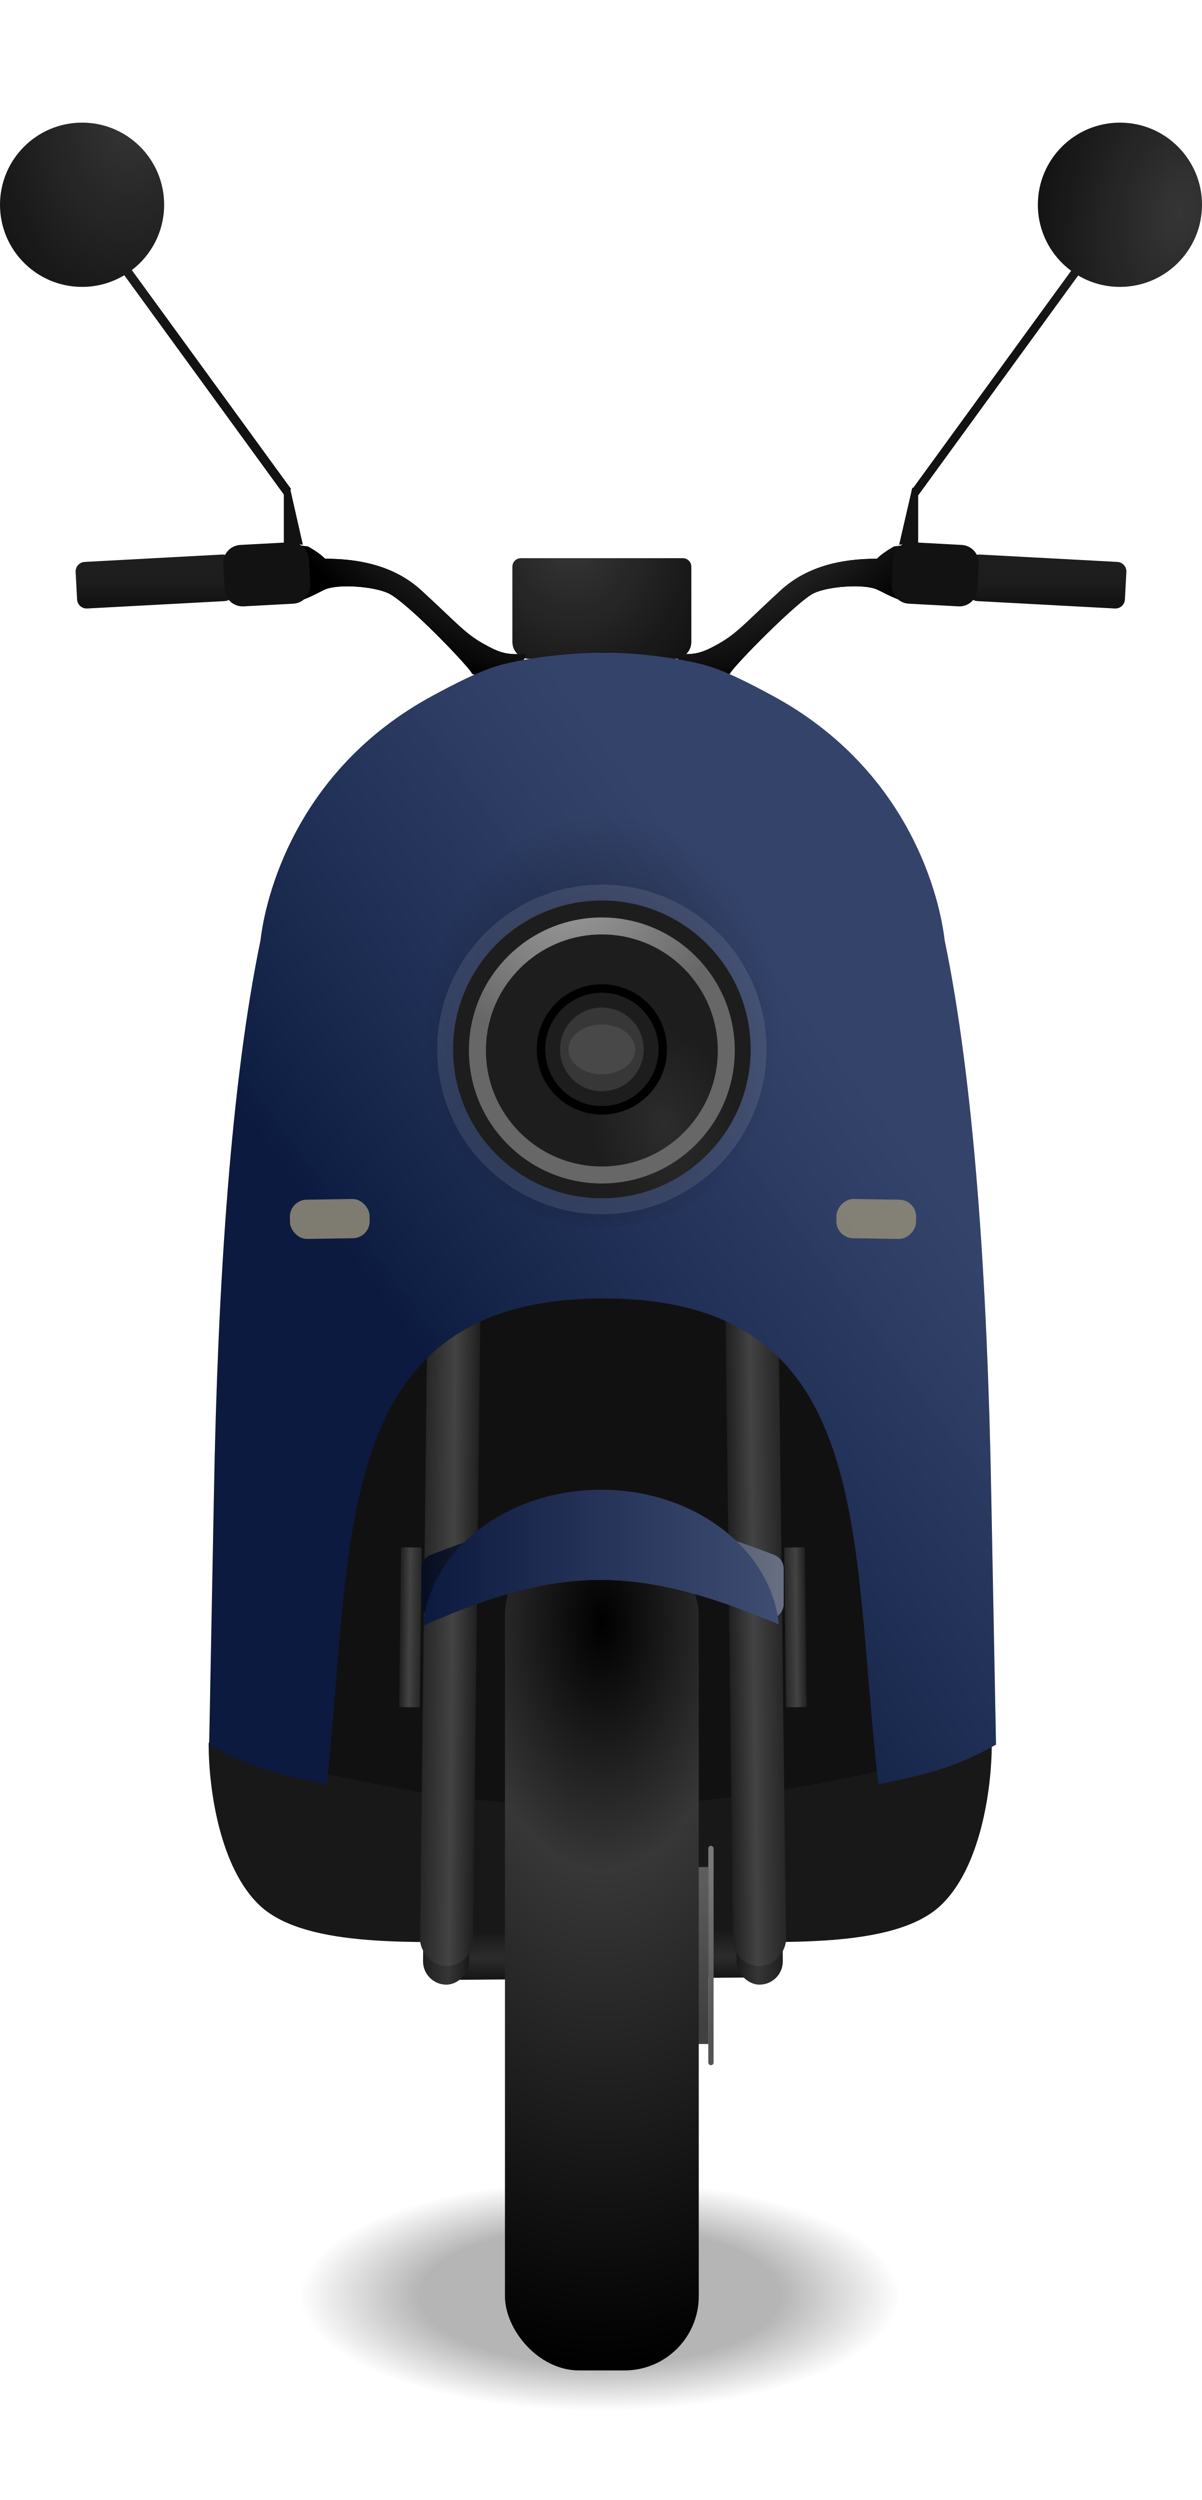 <svg width="433" height="900" viewBox="0 0 433 900" fill="none" xmlns="http://www.w3.org/2000/svg">
<g filter="url(#filter0_f_2015_8233)">
<rect width="215.546" height="83.166" rx="27.849" transform="matrix(1 0 0 -1 108.346 867.914)" fill="url(#paint0_radial_2015_8233)" fill-opacity="0.29"/>
</g>
<path d="M184.572 203.992C184.572 202.307 185.939 200.94 187.624 200.94H245.993C247.679 200.94 249.045 202.307 249.045 203.992V231.079C249.045 234.45 246.313 237.182 242.941 237.182H190.676C187.305 237.182 184.572 234.45 184.572 231.079V203.992Z" fill="#121212"/>
<path d="M184.572 203.992C184.572 202.307 185.939 200.94 187.624 200.94H245.993C247.679 200.94 249.045 202.307 249.045 203.992V231.079C249.045 234.45 246.313 237.182 242.941 237.182H190.676C187.305 237.182 184.572 234.45 184.572 231.079V203.992Z" fill="url(#paint1_radial_2015_8233)" fill-opacity="0.15"/>
<path fill-rule="evenodd" clip-rule="evenodd" d="M117.12 201.131C129.137 201.131 141.96 203.508 151.836 212.576C155.508 215.947 158.34 218.63 160.662 220.83C167.547 227.352 169.948 229.626 176.443 232.986C181.361 235.53 183.716 235.51 188.065 235.475C188.607 235.47 189.181 235.466 189.795 235.466L187.506 239.662C185.217 240.425 171.026 244.469 169.957 242.333C168.622 239.662 146.495 216.581 139.819 213.529C134.385 211.046 121.783 210.154 117.12 212.194C116.571 212.434 115.85 212.798 115.02 213.216C111.234 215.123 105.195 218.165 103.004 215.818L99.762 201.131L105.675 196.744C105.651 196.267 105.936 196.067 111.016 196.744C114.152 198.606 115.473 199.564 117.12 201.131ZM315.88 201.131C303.863 201.131 291.04 203.508 281.164 212.576C277.492 215.947 274.66 218.63 272.338 220.83C265.453 227.352 263.052 229.627 256.557 232.986C251.639 235.53 249.284 235.51 244.935 235.475C244.393 235.47 243.819 235.466 243.205 235.466L245.494 239.662C247.783 240.425 261.975 244.469 263.043 242.333C264.378 239.662 287.459 216.2 293.181 213.53C298.595 211.003 311.217 210.154 315.88 212.194C316.429 212.434 317.15 212.798 317.98 213.216C321.766 215.123 327.805 218.165 329.996 215.819L333.238 201.131L327.325 196.744C327.349 196.267 327.064 196.067 321.984 196.744C318.848 198.606 317.527 199.564 315.88 201.131Z" fill="#1E1E1E"/>
<path fill-rule="evenodd" clip-rule="evenodd" d="M117.12 201.131C129.137 201.131 141.96 203.508 151.836 212.576C155.508 215.947 158.34 218.63 160.662 220.83C167.547 227.352 169.948 229.626 176.443 232.986C181.361 235.53 183.716 235.51 188.065 235.475C188.607 235.47 189.181 235.466 189.795 235.466L187.506 239.662C185.217 240.425 171.026 244.469 169.957 242.333C168.622 239.662 146.495 216.581 139.819 213.529C134.385 211.046 121.783 210.154 117.12 212.194C116.571 212.434 115.85 212.798 115.02 213.216C111.234 215.123 105.195 218.165 103.004 215.818L99.762 201.131L105.675 196.744C105.651 196.267 105.936 196.067 111.016 196.744C114.152 198.606 115.473 199.564 117.12 201.131ZM315.88 201.131C303.863 201.131 291.04 203.508 281.164 212.576C277.492 215.947 274.66 218.63 272.338 220.83C265.453 227.352 263.052 229.627 256.557 232.986C251.639 235.53 249.284 235.51 244.935 235.475C244.393 235.47 243.819 235.466 243.205 235.466L245.494 239.662C247.783 240.425 261.975 244.469 263.043 242.333C264.378 239.662 287.459 216.2 293.181 213.53C298.595 211.003 311.217 210.154 315.88 212.194C316.429 212.434 317.15 212.798 317.98 213.216C321.766 215.123 327.805 218.165 329.996 215.819L333.238 201.131L327.325 196.744C327.349 196.267 327.064 196.067 321.984 196.744C318.848 198.606 317.527 199.564 315.88 201.131Z" fill="url(#paint2_radial_2015_8233)"/>
<path fill-rule="evenodd" clip-rule="evenodd" d="M30.487 202.282C28.593 202.384 27.141 204.001 27.242 205.895L27.774 215.799C27.876 217.693 29.493 219.145 31.387 219.044L80.91 216.384C82.804 216.283 84.256 214.665 84.155 212.772L83.623 202.867C83.521 200.973 81.904 199.521 80.01 199.622L30.487 202.282ZM402.513 202.282C404.406 202.384 405.859 204.001 405.757 205.895L405.225 215.799C405.124 217.693 403.506 219.145 401.613 219.044L352.089 216.384C350.196 216.283 348.743 214.665 348.845 212.772L349.377 202.867C349.479 200.973 351.096 199.521 352.989 199.622L402.513 202.282Z" fill="#161616"/>
<path fill-rule="evenodd" clip-rule="evenodd" d="M30.487 202.282C28.593 202.384 27.141 204.001 27.242 205.895L27.774 215.799C27.876 217.693 29.493 219.145 31.387 219.044L80.91 216.384C82.804 216.283 84.256 214.665 84.155 212.772L83.623 202.867C83.521 200.973 81.904 199.521 80.01 199.622L30.487 202.282ZM402.513 202.282C404.406 202.384 405.859 204.001 405.757 205.895L405.225 215.799C405.124 217.693 403.506 219.145 401.613 219.044L352.089 216.384C350.196 216.283 348.743 214.665 348.845 212.772L349.377 202.867C349.479 200.973 351.096 199.521 352.989 199.622L402.513 202.282Z" fill="url(#paint3_linear_2015_8233)" fill-opacity="0.15"/>
<path fill-rule="evenodd" clip-rule="evenodd" d="M29.566 103.277C35.125 103.277 40.326 101.742 44.768 99.074L102.241 178.019V195.282L102.476 195.31L86.559 196.164C82.983 196.356 80.239 199.412 80.431 202.988L80.923 212.15C81.115 215.727 84.17 218.47 87.747 218.278L105.638 217.318C109.215 217.125 111.959 214.07 111.767 210.494L111.275 201.332C111.148 198.973 109.776 196.976 107.829 195.945L109.108 196.097L104.609 176.301L104.902 176.088L104.406 175.407L104.34 175.114L104.245 175.186L47.489 97.227C54.566 91.825 59.132 83.301 59.132 73.711C59.132 57.382 45.895 44.145 29.566 44.145C13.237 44.145 0 57.382 0 73.711C0 90.04 13.237 103.277 29.566 103.277Z" fill="#121212"/>
<path fill-rule="evenodd" clip-rule="evenodd" d="M29.566 103.277C35.125 103.277 40.326 101.742 44.768 99.074L102.241 178.019V195.282L102.476 195.31L86.559 196.164C82.983 196.356 80.239 199.412 80.431 202.988L80.923 212.15C81.115 215.727 84.17 218.47 87.747 218.278L105.638 217.318C109.215 217.125 111.959 214.07 111.767 210.494L111.275 201.332C111.148 198.973 109.776 196.976 107.829 195.945L109.108 196.097L104.609 176.301L104.902 176.088L104.406 175.407L104.34 175.114L104.245 175.186L47.489 97.227C54.566 91.825 59.132 83.301 59.132 73.711C59.132 57.382 45.895 44.145 29.566 44.145C13.237 44.145 0 57.382 0 73.711C0 90.04 13.237 103.277 29.566 103.277Z" fill="url(#paint4_radial_2015_8233)" fill-opacity="0.15"/>
<path fill-rule="evenodd" clip-rule="evenodd" d="M403.434 103.277C397.943 103.277 392.802 101.78 388.396 99.172L330.778 178.317L330.759 178.303V195.297L330.608 195.314L346.441 196.164C350.017 196.356 352.761 199.412 352.569 202.988L352.077 212.15C351.885 215.727 348.83 218.47 345.253 218.278L327.362 217.318C323.785 217.125 321.041 214.07 321.233 210.494L321.725 201.332C321.852 198.975 323.221 196.98 325.164 195.948L323.892 196.097L328.407 176.591L328.31 176.521L328.476 176.293L328.66 175.496L328.918 175.686L385.851 97.483C378.581 92.096 373.868 83.454 373.868 73.711C373.868 57.382 387.105 44.145 403.434 44.145C419.763 44.145 433 57.382 433 73.711C433 90.04 419.763 103.277 403.434 103.277Z" fill="#121212"/>
<path fill-rule="evenodd" clip-rule="evenodd" d="M403.434 103.277C397.943 103.277 392.802 101.78 388.396 99.172L330.778 178.317L330.759 178.303V195.297L330.608 195.314L346.441 196.164C350.017 196.356 352.761 199.412 352.569 202.988L352.077 212.15C351.885 215.727 348.83 218.47 345.253 218.278L327.362 217.318C323.785 217.125 321.041 214.07 321.233 210.494L321.725 201.332C321.852 198.975 323.221 196.98 325.164 195.948L323.892 196.097L328.407 176.591L328.31 176.521L328.476 176.293L328.66 175.496L328.918 175.686L385.851 97.483C378.581 92.096 373.868 83.454 373.868 73.711C373.868 57.382 387.105 44.145 403.434 44.145C419.763 44.145 433 57.382 433 73.711C433 90.04 419.763 103.277 403.434 103.277Z" fill="url(#paint5_radial_2015_8233)" fill-opacity="0.15"/>
<path d="M338.77 686.015C353.105 672.635 357.272 644.431 357.272 627.645L286.791 462.075H216.309H145.732L75.155 627.645C75.155 644.431 79.322 672.635 93.657 686.015C110.825 702.038 153.362 698.413 174.344 699.367H216.309H258.083C279.065 698.413 321.602 702.038 338.77 686.015Z" fill="#181818"/>
<path d="M145.732 462.075H216.309H286.791L357.272 627.645C243.867 657.664 181.994 657.746 75.155 627.645L145.732 462.075Z" fill="#111111"/>
<rect width="7.424" height="57.533" transform="matrix(-1 -0.012 -0.012 1 151.899 557.074)" fill="url(#paint6_linear_2015_8233)"/>
<rect width="16.652" height="127.043" rx="8.326" transform="matrix(-4.37114e-08 1 1 -0.008 153.744 696.124)" fill="url(#paint7_linear_2015_8233)"/>
<rect width="16.652" height="127.043" rx="8.326" transform="matrix(-4.37114e-08 1 1 -0.008 153.744 696.124)" fill="black" fill-opacity="0.34"/>
<rect width="16.652" height="20.079" rx="8.326" transform="matrix(-1 0.016 -0.008 -1 282.06 714.295)" fill="url(#paint8_linear_2015_8233)"/>
<rect width="16.652" height="20.079" rx="8.326" transform="matrix(-1 0.016 -0.008 -1 282.06 714.295)" fill="black" fill-opacity="0.2"/>
<rect width="16.652" height="20.079" rx="8.326" transform="matrix(1 0.016 0.008 -1 152.333 714.295)" fill="url(#paint9_linear_2015_8233)"/>
<rect width="16.652" height="20.079" rx="8.326" transform="matrix(1 0.016 0.008 -1 152.333 714.295)" fill="black" fill-opacity="0.2"/>
<rect x="154.062" y="464.071" width="19.075" height="243.577" rx="9.537" transform="rotate(0.668 154.062 464.071)" fill="url(#paint10_linear_2015_8233)"/>
<rect x="282.493" y="557.074" width="7.424" height="57.533" transform="rotate(-0.668 282.493 557.074)" fill="url(#paint11_linear_2015_8233)"/>
<rect width="19.075" height="243.577" rx="9.537" transform="matrix(-1 0.012 0.012 1 280.331 464.071)" fill="url(#paint12_linear_2015_8233)"/>
<path d="M156.032 250.344C105.757 277.415 95.437 324.418 93.848 338.47C83.293 389.336 78.435 460.931 77.062 537.993L75.346 628.027C90.161 636.267 98.662 638.324 117.691 642.333C127.285 554.895 118.456 467.416 217.454 467.416C316.452 467.416 306.096 554.895 316.452 642.333C335.481 638.324 343.982 636.267 358.797 628.027L357.081 537.993C355.708 460.931 350.85 389.336 340.295 338.47C338.706 324.418 328.386 277.415 278.111 250.344C270.672 246.338 260.753 241.09 252.742 239.09C238.887 235.631 221.442 234.681 217.454 235.084C213.466 234.681 195.256 235.631 181.402 239.09C173.39 241.09 163.471 246.338 156.032 250.344Z" fill="#0F214F"/>
<path d="M156.032 250.344C105.757 277.415 95.437 324.418 93.848 338.47C83.293 389.336 78.435 460.931 77.062 537.993L75.346 628.027C90.161 636.267 98.662 638.324 117.691 642.333C127.285 554.895 118.456 467.416 217.454 467.416C316.452 467.416 306.096 554.895 316.452 642.333C335.481 638.324 343.982 636.267 358.797 628.027L357.081 537.993C355.708 460.931 350.85 389.336 340.295 338.47C338.706 324.418 328.386 277.415 278.111 250.344C270.672 246.338 260.753 241.09 252.742 239.09C238.887 235.631 221.442 234.681 217.454 235.084C213.466 234.681 195.256 235.631 181.402 239.09C173.39 241.09 163.471 246.338 156.032 250.344Z" fill="url(#paint13_linear_2015_8233)" fill-opacity="0.2" style="mix-blend-mode:luminosity"/>
<ellipse cx="216.809" cy="367.273" rx="69.242" ry="74.392" fill="url(#paint14_radial_2015_8233)" style="mix-blend-mode:multiply"/>
<circle cx="216.809" cy="377.764" r="59.323" fill="white" fill-opacity="0.1" style="mix-blend-mode:luminosity"/>
<rect x="255.15" y="664.46" width="1.907" height="78.97" rx="0.954" fill="#535353"/>
<rect x="255.15" y="664.46" width="1.907" height="78.97" rx="0.954" fill="url(#paint15_linear_2015_8233)" fill-opacity="0.22" style="mix-blend-mode:luminosity"/>
<rect width="3.815" height="63.71" transform="matrix(-1 0 0 1 255.15 672.09)" fill="#414141"/>
<rect width="3.815" height="63.71" transform="matrix(-1 0 0 1 255.15 672.09)" fill="url(#paint16_linear_2015_8233)" fill-opacity="0.14" style="mix-blend-mode:luminosity"/>
<rect x="181.902" y="554.588" width="69.814" height="298.713" rx="26.705" fill="url(#paint17_radial_2015_8233)"/>
<path d="M151.836 564.677C151.836 562.5 153.172 560.531 155.198 559.734C202.915 540.97 231.198 541.177 278.926 559.741C280.963 560.533 282.308 562.508 282.308 564.693V577.387C282.308 581.222 278.368 583.801 274.812 582.363C230.608 564.482 202.986 563.927 159.42 582.195C155.848 583.692 151.836 581.113 151.836 577.239V564.677Z" fill="#0F214F"/>
<path d="M151.836 564.677C151.836 562.5 153.172 560.531 155.198 559.734C202.915 540.97 231.198 541.177 278.926 559.741C280.963 560.533 282.308 562.508 282.308 564.693V577.387C282.308 581.222 278.368 583.801 274.812 582.363C230.608 564.482 202.986 563.927 159.42 582.195C155.848 583.692 151.836 581.113 151.836 577.239V564.677Z" fill="url(#paint18_linear_2015_8233)" fill-opacity="0.48" style="mix-blend-mode:overlay"/>
<path d="M151.836 564.677C151.836 562.5 153.172 560.531 155.198 559.734C202.915 540.97 231.198 541.177 278.926 559.741C280.963 560.533 282.308 562.508 282.308 564.693V577.387C282.308 581.222 278.368 583.801 274.812 582.363C230.608 564.482 202.986 563.927 159.42 582.195C155.848 583.692 151.836 581.113 151.836 577.239V564.677Z" fill="black" fill-opacity="0.2"/>
<g filter="url(#filter1_d_2015_8233)">
<path d="M280.548 584.739C230.526 563.545 202.054 563.055 152.404 585.236C154.923 557.85 182.658 536.277 216.5 536.277C250.138 536.277 277.741 557.59 280.548 584.739Z" fill="#0F214F"/>
<path d="M280.548 584.739C230.526 563.545 202.054 563.055 152.404 585.236C154.923 557.85 182.658 536.277 216.5 536.277C250.138 536.277 277.741 557.59 280.548 584.739Z" fill="url(#paint19_linear_2015_8233)" fill-opacity="0.2" style="mix-blend-mode:overlay"/>
</g>
<circle cx="216.809" cy="377.764" r="53.6" fill="#1F1F1F"/>
<circle cx="216.809" cy="377.764" r="53.6" fill="url(#paint20_radial_2015_8233)" fill-opacity="0.06"/>
<g filter="url(#filter2_f_2015_8233)">
<circle cx="216.809" cy="378.146" r="44.826" stroke="#868686" stroke-width="6.104"/>
<circle cx="216.809" cy="378.146" r="44.826" stroke="url(#paint21_radial_2015_8233)" stroke-opacity="0.23" stroke-width="6.104"/>
</g>
<circle cx="216.81" cy="377.765" r="23.462" fill="black"/>
<circle cx="216.811" cy="377.765" r="20.41" fill="#1D1D1D"/>
<g filter="url(#filter3_f_2015_8233)">
<circle cx="216.81" cy="377.764" r="15.069" fill="#373737"/>
</g>
<g filter="url(#filter4_f_2015_8233)">
<ellipse cx="216.81" cy="377.765" rx="12.017" ry="8.965" fill="#484848"/>
</g>
<g filter="url(#filter5_i_2015_8233)">
<rect x="104.344" y="431.198" width="28.694" height="14.115" rx="6.104" transform="rotate(-0.865 104.344 431.198)" fill="#6F6F6F" fill-opacity="0.8"/>
<rect x="104.344" y="431.198" width="28.694" height="14.115" rx="6.104" transform="rotate(-0.865 104.344 431.198)" fill="#CEC089" fill-opacity="0.3"/>
</g>
<g filter="url(#filter6_i_2015_8233)">
<rect width="28.694" height="14.115" rx="6.104" transform="matrix(-1 -0.015 -0.015 1 330.101 431.198)" fill="#6F6F6F" fill-opacity="0.8"/>
<rect width="28.694" height="14.115" rx="6.104" transform="matrix(-1 -0.015 -0.015 1 330.101 431.198)" fill="#CEC089" fill-opacity="0.3"/>
</g>
<defs>
<filter id="filter0_f_2015_8233" x="99.686" y="776.088" width="232.866" height="100.487" filterUnits="userSpaceOnUse" color-interpolation-filters="sRGB">
<feFlood flood-opacity="0" result="BackgroundImageFix"/>
<feBlend mode="normal" in="SourceGraphic" in2="BackgroundImageFix" result="shape"/>
<feGaussianBlur stdDeviation="4.33" result="effect1_foregroundBlur_2015_8233"/>
</filter>
<filter id="filter1_d_2015_8233" x="136.992" y="520.864" width="158.969" height="79.784" filterUnits="userSpaceOnUse" color-interpolation-filters="sRGB">
<feFlood flood-opacity="0" result="BackgroundImageFix"/>
<feColorMatrix in="SourceAlpha" type="matrix" values="0 0 0 0 0 0 0 0 0 0 0 0 0 0 0 0 0 0 127 0" result="hardAlpha"/>
<feOffset/>
<feGaussianBlur stdDeviation="7.706"/>
<feComposite in2="hardAlpha" operator="out"/>
<feColorMatrix type="matrix" values="0 0 0 0 0 0 0 0 0 0 0 0 0 0 0 0 0 0 0.39 0"/>
<feBlend mode="normal" in2="BackgroundImageFix" result="effect1_dropShadow_2015_8233"/>
<feBlend mode="normal" in="SourceGraphic" in2="effect1_dropShadow_2015_8233" result="shape"/>
</filter>
<filter id="filter2_f_2015_8233" x="168.169" y="329.505" width="97.282" height="97.282" filterUnits="userSpaceOnUse" color-interpolation-filters="sRGB">
<feFlood flood-opacity="0" result="BackgroundImageFix"/>
<feBlend mode="normal" in="SourceGraphic" in2="BackgroundImageFix" result="shape"/>
<feGaussianBlur stdDeviation="0.381" result="effect1_foregroundBlur_2015_8233"/>
</filter>
<filter id="filter3_f_2015_8233" x="198.689" y="359.643" width="36.243" height="36.242" filterUnits="userSpaceOnUse" color-interpolation-filters="sRGB">
<feFlood flood-opacity="0" result="BackgroundImageFix"/>
<feBlend mode="normal" in="SourceGraphic" in2="BackgroundImageFix" result="shape"/>
<feGaussianBlur stdDeviation="1.526" result="effect1_foregroundBlur_2015_8233"/>
</filter>
<filter id="filter4_f_2015_8233" x="201.741" y="365.747" width="30.138" height="24.034" filterUnits="userSpaceOnUse" color-interpolation-filters="sRGB">
<feFlood flood-opacity="0" result="BackgroundImageFix"/>
<feBlend mode="normal" in="SourceGraphic" in2="BackgroundImageFix" result="shape"/>
<feGaussianBlur stdDeviation="1.526" result="effect1_foregroundBlur_2015_8233"/>
</filter>
<filter id="filter5_i_2015_8233" x="104.436" y="430.857" width="28.721" height="15.127" filterUnits="userSpaceOnUse" color-interpolation-filters="sRGB">
<feFlood flood-opacity="0" result="BackgroundImageFix"/>
<feBlend mode="normal" in="SourceGraphic" in2="BackgroundImageFix" result="shape"/>
<feColorMatrix in="SourceAlpha" type="matrix" values="0 0 0 0 0 0 0 0 0 0 0 0 0 0 0 0 0 0 127 0" result="hardAlpha"/>
<feOffset dy="0.763"/>
<feGaussianBlur stdDeviation="0.381"/>
<feComposite in2="hardAlpha" operator="arithmetic" k2="-1" k3="1"/>
<feColorMatrix type="matrix" values="0 0 0 0 0 0 0 0 0 0 0 0 0 0 0 0 0 0 0.1 0"/>
<feBlend mode="normal" in2="shape" result="effect1_innerShadow_2015_8233"/>
</filter>
<filter id="filter6_i_2015_8233" x="301.288" y="430.857" width="28.721" height="15.127" filterUnits="userSpaceOnUse" color-interpolation-filters="sRGB">
<feFlood flood-opacity="0" result="BackgroundImageFix"/>
<feBlend mode="normal" in="SourceGraphic" in2="BackgroundImageFix" result="shape"/>
<feColorMatrix in="SourceAlpha" type="matrix" values="0 0 0 0 0 0 0 0 0 0 0 0 0 0 0 0 0 0 127 0" result="hardAlpha"/>
<feOffset dy="0.763"/>
<feGaussianBlur stdDeviation="0.381"/>
<feComposite in2="hardAlpha" operator="arithmetic" k2="-1" k3="1"/>
<feColorMatrix type="matrix" values="0 0 0 0 0 0 0 0 0 0 0 0 0 0 0 0 0 0 0.1 0"/>
<feBlend mode="normal" in2="shape" result="effect1_innerShadow_2015_8233"/>
</filter>
<radialGradient id="paint0_radial_2015_8233" cx="0" cy="0" r="1" gradientUnits="userSpaceOnUse" gradientTransform="translate(107.773 41.583) rotate(180) scale(107.773 41.583)">
<stop offset="0.601"/>
<stop offset="1" stop-opacity="0"/>
</radialGradient>
<radialGradient id="paint1_radial_2015_8233" cx="0" cy="0" r="1" gradientUnits="userSpaceOnUse" gradientTransform="translate(206.127 194.645) rotate(88.946) scale(62.195 54.355)">
<stop stop-color="white"/>
<stop offset="1" stop-color="white" stop-opacity="0"/>
</radialGradient>
<radialGradient id="paint2_radial_2015_8233" cx="0" cy="0" r="1" gradientUnits="userSpaceOnUse" gradientTransform="translate(221.841 114.34) rotate(106.407) scale(139.789 145.224)">
<stop offset="0.458" stop-color="#565656"/>
<stop offset="1"/>
</radialGradient>
<linearGradient id="paint3_linear_2015_8233" x1="225.465" y1="216.772" x2="225.465" y2="180.911" gradientUnits="userSpaceOnUse">
<stop/>
<stop offset="0.614" stop-color="white" stop-opacity="0"/>
<stop offset="1"/>
</linearGradient>
<radialGradient id="paint4_radial_2015_8233" cx="0" cy="0" r="1" gradientUnits="userSpaceOnUse" gradientTransform="translate(47.496 40.902) rotate(96.836) scale(82.864 58.782)">
<stop stop-color="white"/>
<stop offset="1" stop-color="white" stop-opacity="0"/>
</radialGradient>
<radialGradient id="paint5_radial_2015_8233" cx="0" cy="0" r="1" gradientUnits="userSpaceOnUse" gradientTransform="translate(424.687 76.225) rotate(99.974) scale(84.317 52.274)">
<stop stop-color="white"/>
<stop offset="1" stop-color="white" stop-opacity="0"/>
</radialGradient>
<linearGradient id="paint6_linear_2015_8233" x1="7.424" y1="28.766" x2="0" y2="28.766" gradientUnits="userSpaceOnUse">
<stop stop-color="#202020"/>
<stop offset="0.454" stop-color="#434343"/>
<stop offset="1" stop-color="#272727"/>
</linearGradient>
<linearGradient id="paint7_linear_2015_8233" x1="16.652" y1="63.522" x2="0" y2="63.522" gradientUnits="userSpaceOnUse">
<stop stop-color="#202020"/>
<stop offset="0.454" stop-color="#434343"/>
<stop offset="1" stop-color="#272727"/>
</linearGradient>
<linearGradient id="paint8_linear_2015_8233" x1="16.652" y1="10.04" x2="0" y2="10.04" gradientUnits="userSpaceOnUse">
<stop stop-color="#202020"/>
<stop offset="0.454" stop-color="#434343"/>
<stop offset="1" stop-color="#272727"/>
</linearGradient>
<linearGradient id="paint9_linear_2015_8233" x1="16.652" y1="10.04" x2="0" y2="10.04" gradientUnits="userSpaceOnUse">
<stop stop-color="#202020"/>
<stop offset="0.454" stop-color="#434343"/>
<stop offset="1" stop-color="#272727"/>
</linearGradient>
<linearGradient id="paint10_linear_2015_8233" x1="173.136" y1="585.86" x2="154.062" y2="585.86" gradientUnits="userSpaceOnUse">
<stop stop-color="#202020"/>
<stop offset="0.454" stop-color="#434343"/>
<stop offset="1" stop-color="#272727"/>
</linearGradient>
<linearGradient id="paint11_linear_2015_8233" x1="289.917" y1="585.841" x2="282.493" y2="585.841" gradientUnits="userSpaceOnUse">
<stop stop-color="#202020"/>
<stop offset="0.454" stop-color="#434343"/>
<stop offset="1" stop-color="#272727"/>
</linearGradient>
<linearGradient id="paint12_linear_2015_8233" x1="19.075" y1="121.788" x2="0" y2="121.788" gradientUnits="userSpaceOnUse">
<stop stop-color="#202020"/>
<stop offset="0.454" stop-color="#434343"/>
<stop offset="1" stop-color="#272727"/>
</linearGradient>
<linearGradient id="paint13_linear_2015_8233" x1="291.273" y1="359.452" x2="140.01" y2="472.185" gradientUnits="userSpaceOnUse">
<stop stop-color="white" stop-opacity="0.77"/>
<stop offset="1"/>
</linearGradient>
<radialGradient id="paint14_radial_2015_8233" cx="0" cy="0" r="1" gradientUnits="userSpaceOnUse" gradientTransform="translate(216.809 371.204) rotate(-90) scale(78.323 64.427)">
<stop stop-opacity="0.4"/>
<stop offset="1" stop-opacity="0"/>
</radialGradient>
<linearGradient id="paint15_linear_2015_8233" x1="255.15" y1="671.899" x2="259.919" y2="732.557" gradientUnits="userSpaceOnUse">
<stop stop-color="white"/>
<stop offset="1" stop-color="white" stop-opacity="0"/>
</linearGradient>
<linearGradient id="paint16_linear_2015_8233" x1="-5.7767e-08" y1="6.002" x2="1.56" y2="55.191" gradientUnits="userSpaceOnUse">
<stop stop-color="white"/>
<stop offset="1" stop-color="white" stop-opacity="0"/>
</linearGradient>
<radialGradient id="paint17_radial_2015_8233" cx="0" cy="0" r="1" gradientUnits="userSpaceOnUse" gradientTransform="translate(217 584.727) rotate(90.041) scale(268.575 149.531)">
<stop/>
<stop offset="0.331" stop-color="#373737"/>
<stop offset="1"/>
</radialGradient>
<linearGradient id="paint18_linear_2015_8233" x1="282.308" y1="565.615" x2="151.836" y2="565.615" gradientUnits="userSpaceOnUse">
<stop stop-color="white"/>
<stop offset="1"/>
</linearGradient>
<linearGradient id="paint19_linear_2015_8233" x1="280.548" y1="560.756" x2="152.404" y2="560.756" gradientUnits="userSpaceOnUse">
<stop stop-color="white"/>
<stop offset="1"/>
</linearGradient>
<radialGradient id="paint20_radial_2015_8233" cx="0" cy="0" r="1" gradientUnits="userSpaceOnUse" gradientTransform="translate(239.127 404.851) rotate(-105.905) scale(36.892 26.539)">
<stop stop-color="white"/>
<stop offset="1"/>
</radialGradient>
<radialGradient id="paint21_radial_2015_8233" cx="0" cy="0" r="1" gradientUnits="userSpaceOnUse" gradientTransform="translate(203.457 314.817) rotate(81.947) scale(59.914)">
<stop stop-color="white"/>
<stop offset="1"/>
</radialGradient>
</defs>
</svg>
